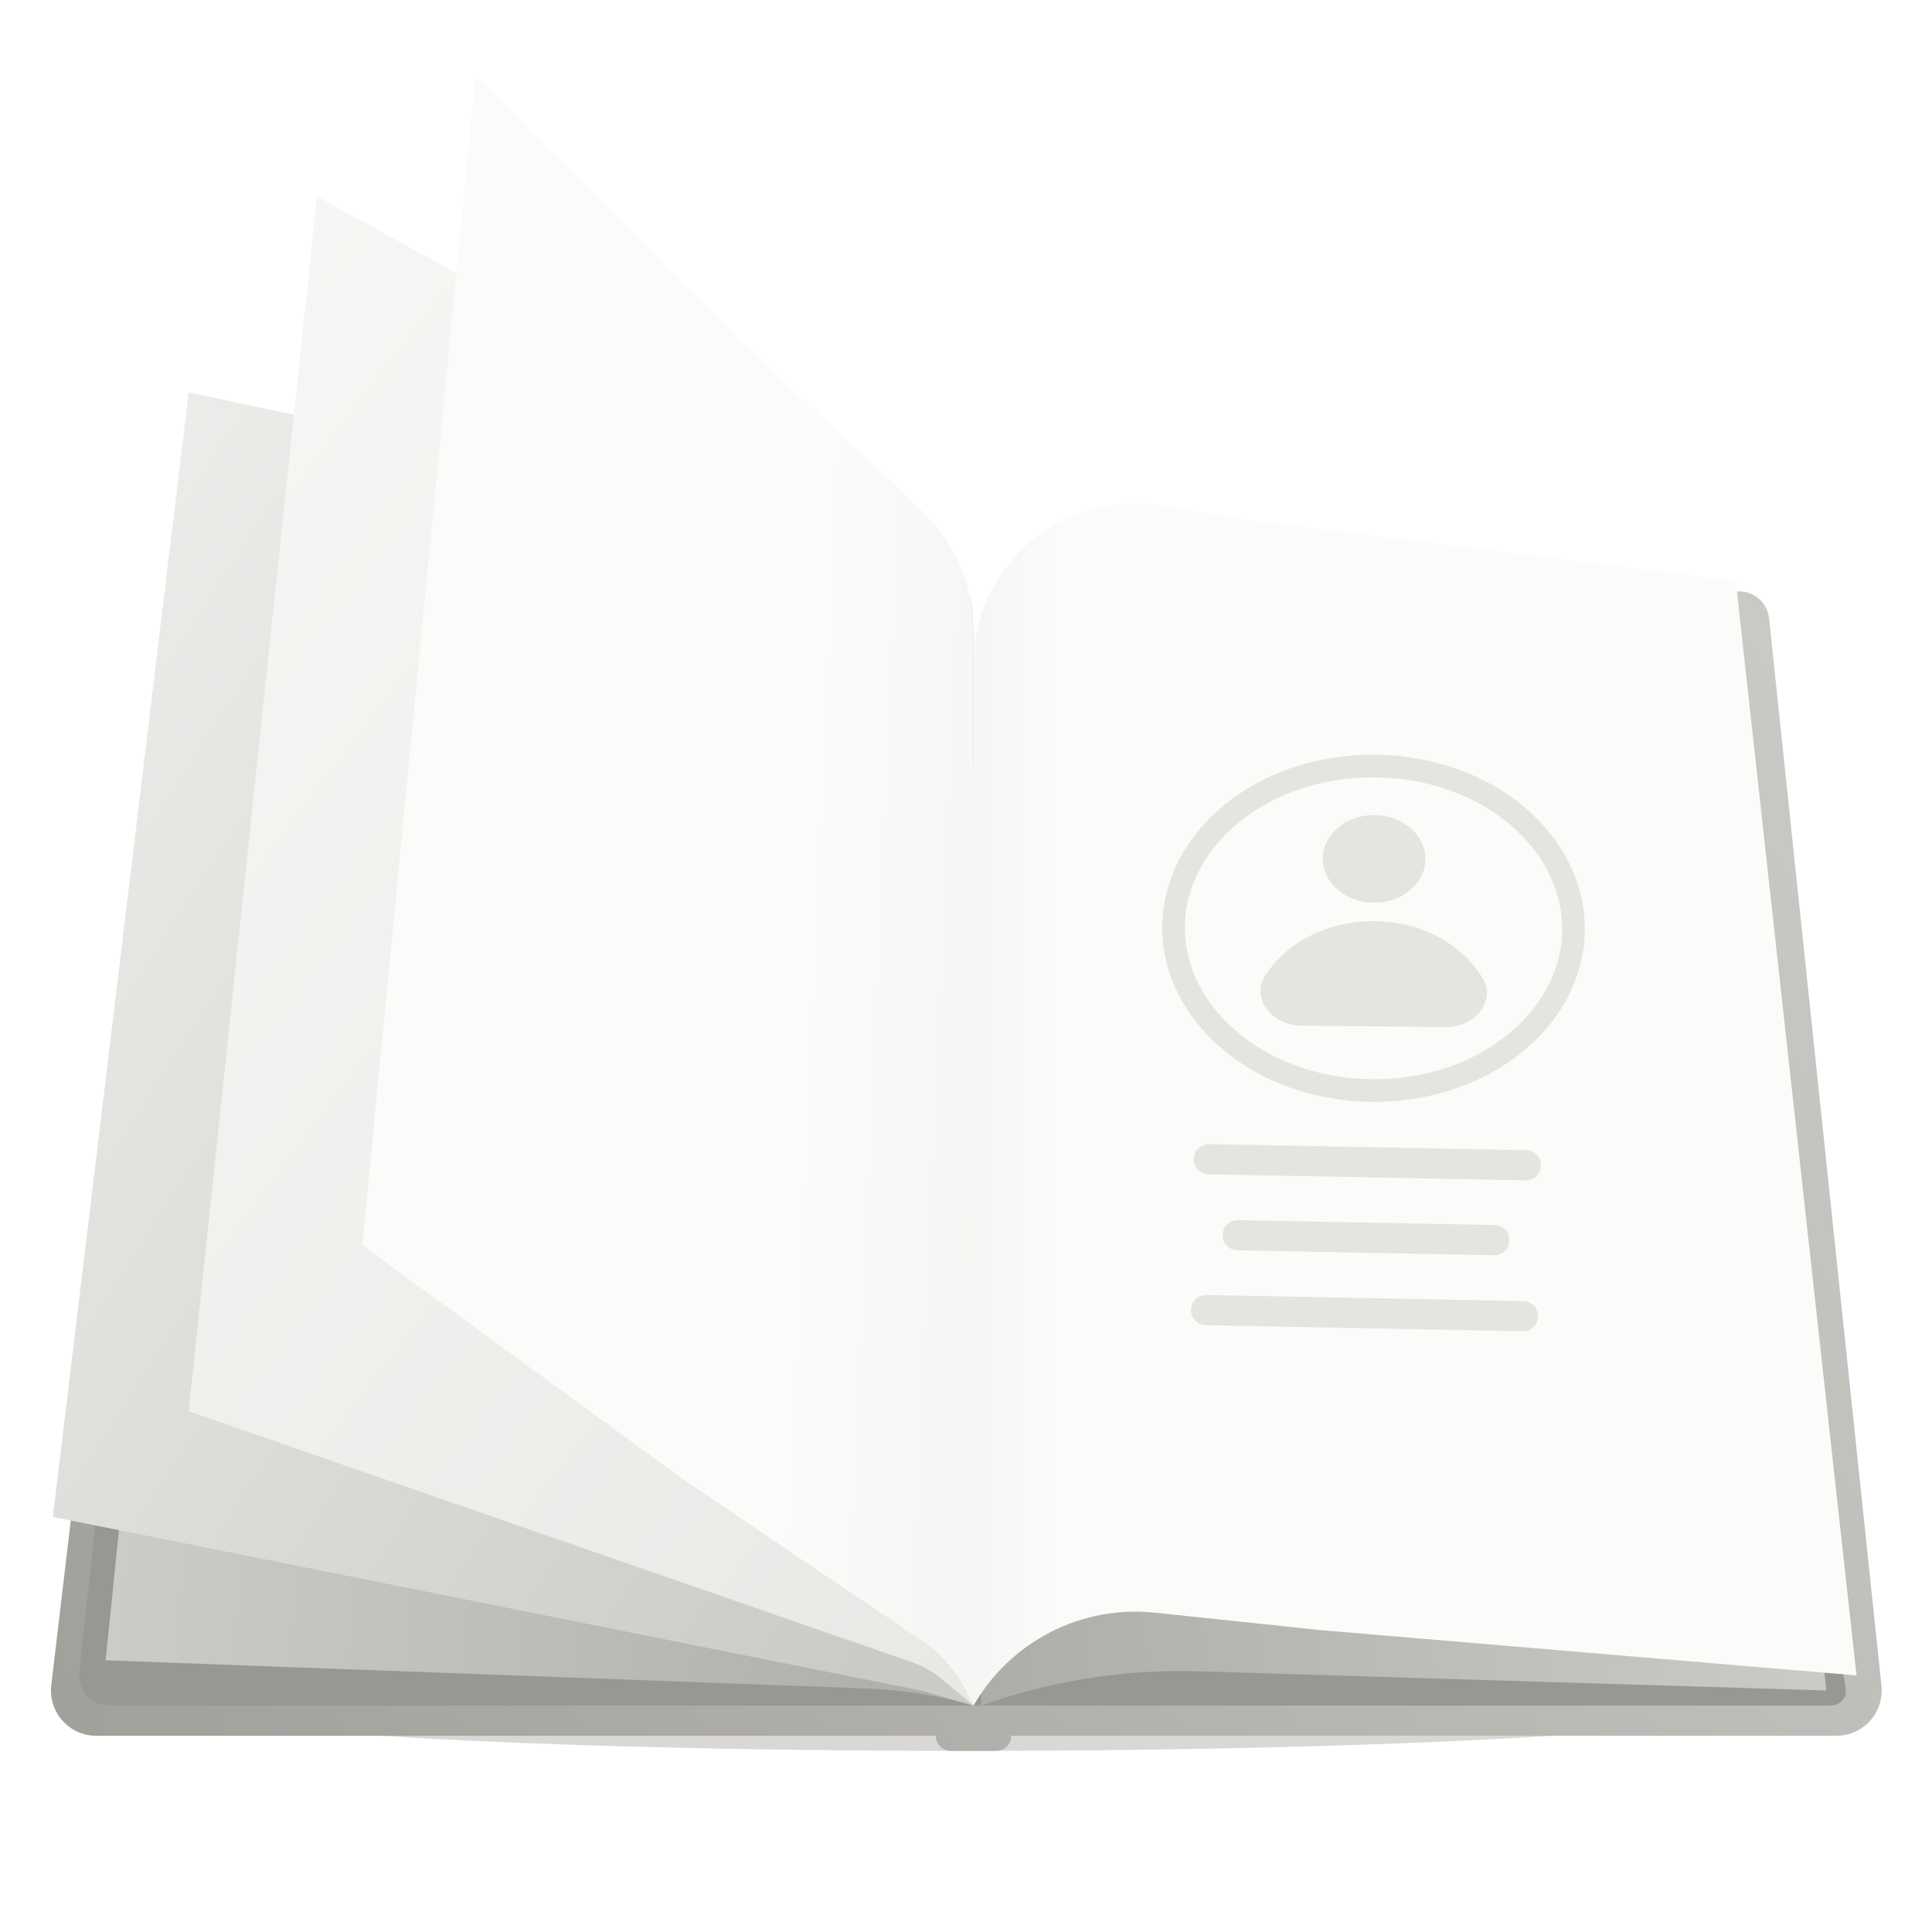 <svg width="128" height="128" viewBox="0 0 128 128" fill="none" xmlns="http://www.w3.org/2000/svg">
    <g filter="url(#filter0_f_38771_4371)">
        <path
            d="M64 116C92.719 116 116 114.657 116 113C116 111.343 92.719 110 64 110C35.281 110 12 111.343 12 113C12 114.657 35.281 116 64 116Z"
            fill="#807D79"
            fill-opacity="0.3"
        />
    </g>
    <path
        fill-rule="evenodd"
        clip-rule="evenodd"
        d="M13.946 39.185C13.426 39.135 12.907 39.291 12.5 39.619C12.094 39.947 11.831 40.422 11.77 40.941L3.397 111.647C3.347 112.068 3.387 112.494 3.514 112.899C3.641 113.303 3.852 113.676 4.134 113.993C4.415 114.31 4.761 114.563 5.147 114.737C5.534 114.91 5.953 115 6.377 115H62C62 115.265 62.105 115.519 62.293 115.707C62.48 115.894 62.735 116 63 116H66C66.265 116 66.52 115.894 66.707 115.707C66.895 115.519 67 115.265 67 115H121.668C122.088 115 122.504 114.911 122.888 114.74C123.272 114.569 123.616 114.319 123.897 114.007C124.178 113.694 124.391 113.326 124.521 112.926C124.651 112.527 124.695 112.104 124.651 111.686L117.207 40.969C117.152 40.445 116.892 39.964 116.484 39.63C116.077 39.297 115.553 39.138 115.029 39.188L64.5 44L13.946 39.185Z"
        fill="url(#paint0_linear_38771_4371)"
    />
    <path
        d="M12.825 41.601C12.885 41.041 12.917 40.761 13.049 40.56C13.166 40.383 13.336 40.247 13.535 40.173C13.761 40.089 14.04 40.121 14.6 40.186L64.5 46L107.982 40.202C108.515 40.132 108.782 40.096 109.003 40.17C109.198 40.236 109.367 40.36 109.489 40.525C109.627 40.713 109.674 40.978 109.769 41.508L122.165 111.119C122.28 111.766 122.338 112.089 122.246 112.341C122.166 112.562 122.01 112.748 121.807 112.866C121.574 113 121.246 113 120.59 113H8.57C7.334 113 6.716 113 6.265 112.751C5.869 112.533 5.559 112.187 5.385 111.769C5.187 111.294 5.255 110.68 5.389 109.451L12.825 41.601Z"
        fill="#999792"
    />
    <path
        d="M15 31.5L57.383 36.21C59.9 36.489 61.158 36.629 62.108 37.21C62.944 37.721 63.612 38.467 64.028 39.354C64.5 40.362 64.5 41.628 64.5 44.16V113C62.175 112.336 59.778 111.955 57.362 111.865L7 110L15 31.5Z"
        fill="url(#paint1_linear_38771_4371)"
    />
    <path
        d="M113.5 41L73.658 37.714C70.652 37.466 69.149 37.342 67.99 37.851C66.971 38.298 66.131 39.072 65.602 40.051C65 41.162 65 42.67 65 45.686V113C69.626 111.348 74.52 110.577 79.43 110.727L121 112L113.5 41Z"
        fill="url(#paint2_linear_38771_4371)"
    />
    <path
        d="M115 38.5L83 34.5L76.839 33.5C70.369 32.453 64.5 37.447 64.5 44V113C65.69 110.918 67.459 109.228 69.593 108.134C71.727 107.041 74.133 106.593 76.518 106.844L87.5 108L123 111L115 38.5Z"
        fill="url(#paint3_linear_38771_4371)"
    />
    <path
        d="M12.5 26L58.156 35.658C60.418 36.136 61.549 36.376 62.394 36.975C63.139 37.504 63.725 38.227 64.088 39.065C64.5 40.017 64.5 41.173 64.5 43.485V113L61 112L3.5 100.5L12.5 26Z"
        fill="url(#paint4_linear_38771_4371)"
    />
    <path
        d="M21 13L47.959 27.874C53.978 31.194 56.987 32.855 59.179 35.224C61.118 37.32 62.587 39.806 63.485 42.517C64.5 45.58 64.5 49.017 64.5 55.892V113L62.845 111.621C62.342 111.202 62.091 110.992 61.82 110.813C61.58 110.653 61.328 110.511 61.067 110.387C60.773 110.248 60.464 110.141 59.846 109.926L12.5 93.5L21 13Z"
        fill="url(#paint5_linear_38771_4371)"
    />
    <path
        d="M31.5 5L49.5 23L58.909 31.782C60.969 33.705 61.999 34.666 62.738 35.808C63.392 36.82 63.875 37.933 64.168 39.102C64.5 40.42 64.5 41.83 64.5 44.648V113C64.058 112.116 63.837 111.674 63.574 111.265C63.092 110.515 62.501 109.842 61.821 109.266C61.449 108.952 61.04 108.675 60.221 108.121L45.25 98L24 82.5L31.5 5Z"
        fill="url(#paint6_linear_38771_4371)"
    />
    <path
        d="M91.01 59.804C92.888 59.822 94.423 58.538 94.438 56.935C94.454 55.333 92.945 54.019 91.068 54C89.189 53.982 87.655 55.266 87.638 56.868C87.623 58.471 89.132 59.785 91.01 59.804ZM86.217 67.953C84.189 67.933 82.836 66.036 83.864 64.57C85.257 62.445 87.956 60.995 91.057 61.026C94.159 61.056 96.769 62.507 98.179 64.711C99.179 66.248 97.789 68.067 95.76 68.047L86.217 67.953Z"
        fill="#E5E4E1"
    />
    <path
        d="M101.113 76.202L80.117 75.799C79.565 75.788 79.108 76.227 79.098 76.78C79.087 77.332 79.526 77.788 80.078 77.799L101.075 78.202C101.627 78.212 102.083 77.773 102.094 77.221C102.104 76.669 101.665 76.213 101.113 76.202Z"
        fill="#E5E4E1"
    />
    <path
        d="M99.019 81.162L82.022 80.836C81.47 80.826 81.013 81.264 81.003 81.817C80.992 82.369 81.431 82.825 81.983 82.836L98.98 83.162C99.532 83.173 99.989 82.734 99.999 82.181C100.01 81.629 99.571 81.173 99.019 81.162Z"
        fill="#E5E4E1"
    />
    <path
        d="M100.922 86.2L79.926 85.797C79.374 85.786 78.917 86.225 78.907 86.778C78.896 87.33 79.335 87.786 79.887 87.797L100.884 88.2C101.436 88.21 101.892 87.771 101.903 87.219C101.913 86.667 101.474 86.211 100.922 86.2Z"
        fill="#E5E4E1"
    />
    <path
        d="M104.25 61.614C104.2 67.42 98.37 72.314 90.908 72.25C83.446 72.186 77.701 67.192 77.751 61.387C77.801 55.581 83.631 50.687 91.093 50.751C98.555 50.815 104.3 55.809 104.25 61.614Z"
        stroke="#E5E4E1"
        stroke-width="1.5"
    />
    <defs>
        <filter
            id="filter0_f_38771_4371"
            x="0"
            y="98"
            width="128"
            height="30"
            filterUnits="userSpaceOnUse"
            color-interpolation-filters="sRGB"
        >
            <feFlood flood-opacity="0" result="BackgroundImageFix" />
            <feBlend mode="normal" in="SourceGraphic" in2="BackgroundImageFix" result="shape" />
            <feGaussianBlur stdDeviation="6" result="effect1_foregroundBlur_38771_4371" />
        </filter>
        <linearGradient
            id="paint0_linear_38771_4371"
            x1="118"
            y1="37.5"
            x2="-19"
            y2="131.5"
            gradientUnits="userSpaceOnUse"
        >
            <stop stop-color="#CCCAC6" />
            <stop offset="1" stop-color="#999792" />
        </linearGradient>
        <linearGradient
            id="paint1_linear_38771_4371"
            x1="-35.5"
            y1="44"
            x2="110.062"
            y2="54.93"
            gradientUnits="userSpaceOnUse"
        >
            <stop stop-color="#E5E4E1" />
            <stop offset="1" stop-color="#999792" />
        </linearGradient>
        <linearGradient
            id="paint2_linear_38771_4371"
            x1="165"
            y1="44"
            x2="19.438"
            y2="54.93"
            gradientUnits="userSpaceOnUse"
        >
            <stop stop-color="#E5E4E1" />
            <stop offset="1" stop-color="#999792" />
        </linearGradient>
        <linearGradient id="paint3_linear_38771_4371" x1="70.5" y1="81" x2="65" y2="81" gradientUnits="userSpaceOnUse">
            <stop stop-color="#FCFBF9" />
            <stop offset="1" stop-color="#F7F6F4" />
        </linearGradient>
        <linearGradient
            id="paint4_linear_38771_4371"
            x1="-6.5"
            y1="33"
            x2="73.789"
            y2="85.645"
            gradientUnits="userSpaceOnUse"
        >
            <stop stop-color="#F2F1EF" />
            <stop offset="1" stop-color="#CCCAC6" />
        </linearGradient>
        <linearGradient
            id="paint5_linear_38771_4371"
            x1="15"
            y1="22"
            x2="110.578"
            y2="94.865"
            gradientUnits="userSpaceOnUse"
        >
            <stop stop-color="#F7F6F4" />
            <stop offset="1" stop-color="#E5E4E1" />
        </linearGradient>
        <linearGradient
            id="paint6_linear_38771_4371"
            x1="53"
            y1="66"
            x2="63.509"
            y2="66.474"
            gradientUnits="userSpaceOnUse"
        >
            <stop stop-color="#FCFBF9" />
            <stop offset="1" stop-color="#F7F6F4" />
        </linearGradient>
    </defs>
</svg>
